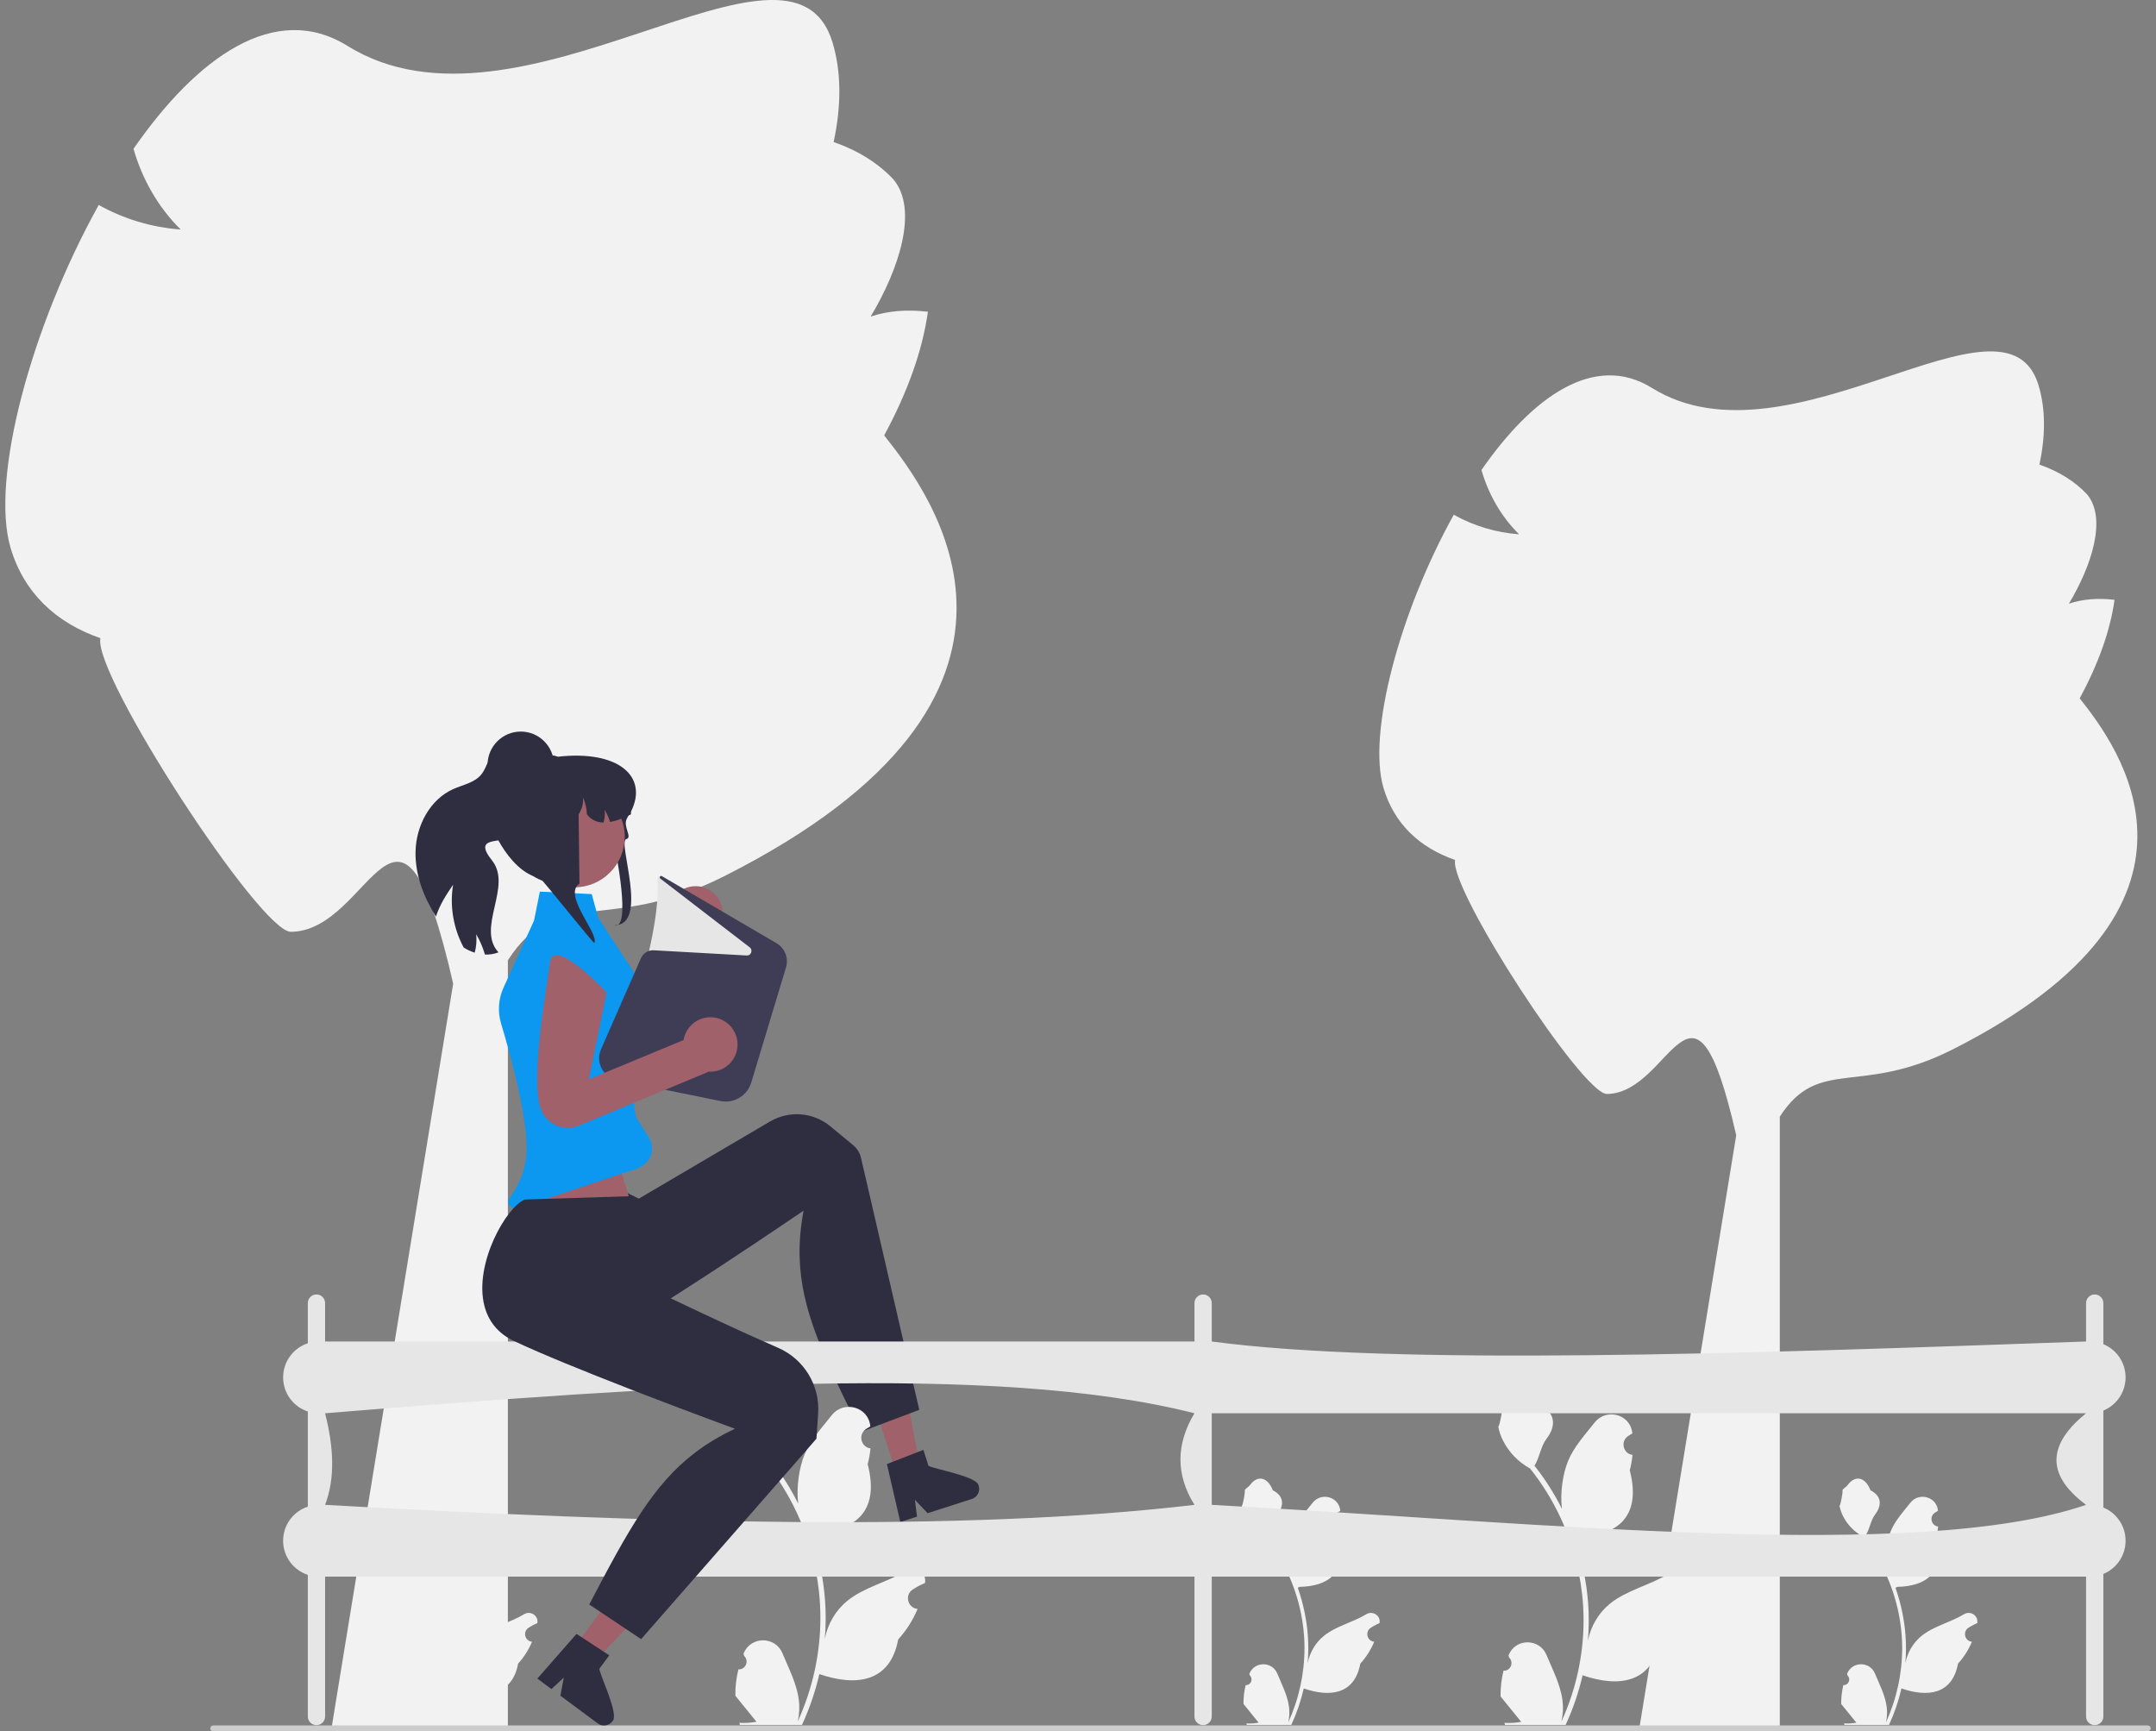 <svg fill="none" height="163" viewBox="0 0 203 163" width="203" xmlns="http://www.w3.org/2000/svg"><rect x="0" y="0" width="203" height="163" fill="#808080" stroke="none"/><clipPath id="a"><path d="m.5 0h202v163h-202z"/></clipPath><g clip-path="url(#a)"><path d="m84.407 138.757 2.216-.714-1.695-8.906-3.271 1.054z" fill="#a0616a"/><path d="m86.372 136.722-.002.001-2.323.904-.002.001-.538.21 1.198 5.177.064.278 1.575-.507-.037-.285-.162-1.295.982 1.032.213.225 4.174-1.343c.248-.08.444-.252.559-.468.127-.227.162-.506.074-.774-.089-.881-4.13-1.546-4.723-1.875l-.482-1.505z" fill="#2f2e41"/><path d="m80.34 107.822c.36.297.612.704.719 1.159l.476 2.036 5.019 21.715-5.494 2.069c-3.538-7.077-5.652-11.512-5.772-16.488-.034-1.379.087-2.801.372-4.332 0 0-3.577 2.44-7.828 5.232-.373.245-.752.494-1.137.743-3.526 2.301-7.328 4.715-9.863 6.129-1.542.86-3.018.854-4.342.328-3.779-1.491-6.354-7.18-5.854-8.943l5.709-8.515 7.063 3.528.738.368 12.353-7.265c1.802-1.06 4.074-.878 5.686.454z" fill="#2f2e41"/><g fill="#f2f2f2"><path d="m195.815 65.748c1.744-3.216 2.877-6.369 3.281-9.277-1.617-.189-3.047-.057-4.296.363 2.151-3.591 3.586-8.013 1.718-10.283-1.177-1.251-2.698-2.188-4.496-2.81.582-2.696.589-5.222-.074-7.443-3.074-10.34-23.422 8.289-36.407.226-5.444-3.379-11.305.878-16.051 7.725.651 2.277 1.854 4.393 3.542 6.054-2.151-.154-4.267-.788-6.151-1.841-5.079 9.133-8.148 20.565-6.611 25.734.997 3.353 3.386 5.607 6.737 6.767-.582 2.696 11.98 22.051 14.294 22.031 6.153-.053 8.067-14.059 12.175 3.889l-9.152 56.001h13.255v-57.753c3.689-5.707 7.498-1.89 16.279-6.332 26.931-13.623 15.45-28.638 11.957-33.051z"/><path d="m83.25 40.991c2.189-4.036 3.61-7.992 4.118-11.642-2.029-.238-3.824-.072-5.391.455 2.698-4.506 4.5-10.055 2.155-12.904-1.477-1.57-3.385-2.746-5.641-3.527.73-3.383.738-6.553-.093-9.34-3.858-12.975-29.392 10.402-45.687.284-6.831-4.24-14.185 1.102-20.141 9.694.817 2.857 2.326 5.512 4.444 7.597-2.699-.193-5.355-.988-7.719-2.31-6.373 11.46-10.225 25.807-8.296 32.293 1.252 4.208 4.249 7.036 8.454 8.492-.73 3.383 15.033 27.671 17.938 27.646 7.721-.067 10.122-17.643 15.278 4.88l-11.484 70.274h16.634v-72.473c4.628-7.161 9.409-2.371 20.427-7.945 33.795-17.095 19.388-35.938 15.005-41.475z"/><path d="m117.288 158.646c.481.03.746-.568.383-.917l-.036-.144c.004-.011.009-.023.014-.034.486-1.161 2.133-1.153 2.614.009.428 1.032.972 2.066 1.106 3.157.06.482.033.972-.073 1.445 1.001-2.193 1.529-4.588 1.529-6.996 0-.605-.033-1.21-.101-1.814-.056-.493-.132-.984-.231-1.47-.537-2.628-1.698-5.131-3.372-7.222-.805-.441-1.477-1.13-1.882-1.957-.146-.298-.26-.618-.314-.945.091.012.345-1.386.276-1.472.128-.194.356-.291.496-.48.693-.942 1.649-.778 2.148.503 1.065.539 1.076 1.432.422 2.292-.416.547-.473 1.287-.838 1.872.037.049.076.095.114.143.688.886 1.284 1.837 1.786 2.836-.142-1.111.068-2.449.425-3.311.406-.983 1.168-1.811 1.839-2.66.806-1.021 2.459-.575 2.601.718.001.013.003.025.004.038-.1.056-.197.116-.293.179-.544.361-.356 1.206.289 1.306l.015.002c-.036.36-.098.716-.188 1.067.861 3.336-.998 4.551-3.651 4.606-.059.03-.116.06-.175.089.269.758.484 1.536.643 2.325.143.697.242 1.401.298 2.109.069.892.063 1.789-.013 2.68l.005-.031c.191-.982.722-1.898 1.494-2.533 1.151-.947 2.775-1.296 4.016-2.057.597-.366 1.363.107 1.259.801l-.006.033c-.184.076-.365.163-.539.261-.099.056-.197.116-.292.179-.544.361-.356 1.206.288 1.306l.015.002c.01.001.019.003.03.004-.317.755-.759 1.454-1.311 2.058-.539 2.912-2.851 3.189-5.323 2.34h-.002c-.27 1.181-.665 2.333-1.173 3.432h-4.191c-.015-.046-.028-.095-.042-.141.388.024.778.001 1.16-.069-.311-.383-.622-.768-.933-1.15-.007-.008-.013-.015-.019-.023-.158-.196-.317-.39-.475-.585v-.001c-.01-.6.062-1.199.204-1.78z"/><path d="m141.564 157.291c.654.041 1.016-.774.521-1.248l-.049-.196c.006-.016.013-.032.019-.047.662-1.581 2.903-1.57 3.559.013.582 1.405 1.323 2.812 1.506 4.297.082.656.045 1.324-.1 1.967 1.364-2.985 2.081-6.245 2.081-9.524 0-.823-.045-1.647-.137-2.469-.075-.672-.18-1.34-.315-2.002-.73-3.578-2.31-6.985-4.59-9.831-1.096-.601-2.01-1.539-2.562-2.664-.199-.406-.354-.842-.428-1.287.125.016.471-1.887.377-2.004.173-.264.485-.396.674-.654.945-1.282 2.245-1.058 2.924.685 1.451.733 1.465 1.95.575 3.12-.566.745-.644 1.752-1.141 2.55.051.065.104.129.155.194.938 1.205 1.749 2.5 2.432 3.861-.193-1.512.092-3.334.578-4.508.554-1.338 1.591-2.465 2.505-3.622 1.097-1.389 3.347-.783 3.54.978.002.018.004.035.006.052-.136.076-.269.158-.399.244-.74.491-.484 1.641.393 1.777l.02.003c-.049.49-.133.975-.255 1.453 1.171 4.542-1.359 6.196-4.971 6.27-.08.041-.158.082-.238.121.367 1.033.659 2.092.876 3.166.194.949.329 1.908.405 2.871.094 1.215.085 2.436-.017 3.649l.006-.043c.26-1.336.984-2.584 2.035-3.449 1.566-1.288 3.778-1.763 5.467-2.799.813-.499 1.855.146 1.713 1.09-.002.015-.005.03-.007.046-.252.102-.497.221-.734.354-.136.077-.269.158-.399.244-.74.491-.484 1.642.393 1.777l.02.004c.015.002.027.004.041.006-.431 1.026-1.033 1.979-1.785 2.801-.733 3.964-3.88 4.341-7.247 3.186h-.002c-.368 1.607-.906 3.176-1.597 4.672h-5.705c-.02-.064-.039-.129-.057-.193.528.033 1.059.002 1.579-.094-.424-.52-.847-1.045-1.27-1.565-.01-.011-.019-.021-.027-.031-.214-.266-.431-.531-.646-.797v-.001c-.013-.817.084-1.632.278-2.423z"/><path d="m173.565 158.646c.48.03.746-.568.382-.917l-.036-.144c.005-.011.01-.023.014-.034.486-1.161 2.133-1.153 2.615.009.427 1.032.972 2.066 1.106 3.157.06.482.033.972-.074 1.445 1.002-2.193 1.529-4.588 1.529-6.996 0-.605-.033-1.21-.101-1.814-.055-.493-.132-.984-.231-1.47-.536-2.628-1.697-5.131-3.372-7.222-.805-.441-1.476-1.13-1.882-1.957-.146-.298-.26-.618-.314-.945.092.012.346-1.386.277-1.472.127-.194.356-.291.495-.48.694-.942 1.649-.778 2.148.503 1.066.539 1.076 1.432.422 2.292-.416.547-.473 1.287-.838 1.872.038.049.077.095.114.143.689.886 1.284 1.837 1.786 2.836-.142-1.111.068-2.449.425-3.311.407-.983 1.169-1.811 1.84-2.66.806-1.021 2.458-.575 2.6.718.002.013.003.025.004.038-.099.056-.197.116-.292.179-.544.361-.356 1.206.288 1.306l.015.002c-.036.36-.098.716-.188 1.067.861 3.336-.997 4.551-3.651 4.606-.059.03-.116.06-.174.089.268.758.483 1.536.642 2.325.143.697.242 1.401.298 2.109.069.892.063 1.789-.012 2.68l.004-.031c.191-.982.723-1.898 1.495-2.533 1.15-.947 2.775-1.296 4.016-2.057.597-.366 1.362.107 1.258.801l-.005.033c-.185.076-.365.163-.539.261-.1.056-.198.116-.293.179-.544.361-.356 1.206.289 1.306l.014.002c.011.001.02.003.03.004-.317.755-.758 1.454-1.311 2.058-.538 2.912-2.85 3.189-5.323 2.34h-.002c-.27 1.181-.665 2.333-1.173 3.432h-4.19c-.015-.046-.029-.095-.042-.141.387.024.778.001 1.159-.069-.311-.383-.622-.768-.932-1.15-.008-.008-.014-.015-.02-.023-.158-.196-.317-.39-.475-.585v-.001c-.01-.6.062-1.199.205-1.78z"/><path d="m69.526 157.166c.67.042 1.04-.792.533-1.278l-.05-.2c.007-.016.013-.033.02-.049.677-1.618 2.973-1.607 3.645.014.596 1.439 1.355 2.88 1.542 4.401.084.671.046 1.355-.103 2.014 1.397-3.057 2.132-6.396 2.132-9.753 0-.844-.046-1.687-.14-2.529-.077-.688-.184-1.372-.323-2.05-.748-3.664-2.366-7.153-4.701-10.068-1.122-.615-2.058-1.576-2.624-2.728-.203-.416-.362-.863-.438-1.318.128.017.482-1.933.385-2.052.178-.271.497-.406.691-.67.967-1.313 2.299-1.084 2.994.701 1.486.752 1.5 1.998.589 3.196-.58.763-.66 1.794-1.169 2.611.052.067.107.132.159.199.96 1.234 1.79 2.56 2.49 3.953-.198-1.548.094-3.414.592-4.616.567-1.37 1.629-2.524 2.565-3.709 1.124-1.423 3.428-.802 3.626 1.002.002.017.004.035.006.052-.139.079-.275.162-.408.25-.758.503-.496 1.681.402 1.82l.02.004c-.05.501-.136.998-.262 1.487 1.2 4.651-1.391 6.345-5.091 6.422-.082.042-.161.083-.243.123.375 1.058.674 2.143.896 3.242.199.972.337 1.954.415 2.94.096 1.245.088 2.495-.017 3.738l.006-.044c.266-1.369 1.007-2.647 2.084-3.532 1.603-1.32 3.869-1.806 5.598-2.867.833-.511 1.9.149 1.754 1.117-.002.015-.005.031-.007.046-.258.105-.509.227-.752.363-.139.079-.275.162-.408.25-.758.503-.496 1.681.402 1.82l.02.003c.015.002.027.004.042.007-.442 1.051-1.058 2.027-1.828 2.868-.75 4.06-3.974 4.446-7.421 3.263h-.002c-.377 1.645-.928 3.253-1.635 4.785h-5.842c-.021-.065-.04-.133-.059-.198.54.034 1.085.003 1.617-.096-.433-.533-.867-1.07-1.3-1.603-.01-.011-.019-.021-.027-.032-.22-.273-.442-.543-.662-.816h-0c-.014-.838.086-1.673.285-2.483z"/><path d="m37.99 158.646c.48.03.746-.568.383-.917l-.036-.144c.005-.011.009-.023.014-.034.486-1.161 2.132-1.153 2.614.009.428 1.032.972 2.066 1.106 3.157.06.482.033.972-.073 1.445 1.002-2.193 1.529-4.588 1.529-6.996 0-.605-.033-1.21-.101-1.814-.056-.493-.132-.984-.231-1.47-.536-2.628-1.697-5.131-3.372-7.222-.805-.441-1.476-1.13-1.882-1.957-.146-.298-.26-.618-.314-.945.092.012.345-1.386.276-1.472.128-.194.356-.291.496-.48.694-.942 1.649-.778 2.148.503 1.066.539 1.076 1.432.422 2.292-.416.547-.473 1.287-.838 1.872.037.049.077.095.114.143.689.886 1.284 1.837 1.786 2.836-.142-1.111.068-2.449.425-3.311.406-.983 1.169-1.811 1.839-2.66.806-1.021 2.459-.575 2.601.718.001.013.003.025.004.038-.1.056-.197.116-.293.179-.544.361-.356 1.206.289 1.306l.015.002c-.036.36-.098.716-.188 1.067.861 3.336-.998 4.551-3.651 4.606-.059.03-.116.06-.174.089.269.758.484 1.536.643 2.325.143.697.242 1.401.297 2.109.069.892.063 1.789-.012 2.68l.004-.031c.191-.982.722-1.898 1.494-2.533 1.15-.947 2.775-1.296 4.016-2.057.597-.366 1.363.107 1.258.801l-.005.033c-.185.076-.365.163-.539.261-.1.056-.197.116-.293.179-.544.361-.356 1.206.289 1.306l.015.002c.011.001.02.003.03.004-.317.755-.758 1.454-1.311 2.058-.538 2.912-2.85 3.189-5.323 2.34h-.002c-.27 1.181-.665 2.333-1.173 3.432h-4.191c-.015-.046-.029-.095-.042-.141.388.024.778.001 1.16-.069-.311-.383-.622-.768-.933-1.15-.007-.008-.013-.015-.019-.023-.158-.196-.317-.39-.475-.585l-0-.001c-.01-.6.062-1.199.204-1.78z"/></g><path d="m55.083 89.281s-7.419-.349-5.784 1.717c1.063 1.345 6.021 8.917 8.834 10.433 1.401.755 3.145.145 3.777-1.317l5.242-12.139-3.439-1.25-4.161 9.605z" fill="#a0616a"/><path d="m65.498 88.556c1.413 0 2.558-1.148 2.558-2.563s-1.145-2.563-2.558-2.563c-1.413 0-2.558 1.148-2.558 2.563s1.145 2.563 2.558 2.563z" fill="#a0616a"/><path d="m68.445 100.129-9.954-1.0.04-.135c2.006-6.711 3.645-12.566 3.371-16.236-.008-.104.043-.203.133-.259.091-.056.204-.056.295-.001l10.524 6.383-.791 3.587z" fill="#e6e6e6"/><path d="m57.341 106.547 2.292 7.493-10.432 1.13 3.721-9.555z" fill="#a0616a"/><path d="m59.895 100.75c-.249 1.78-.307 3.463.005 4.4.083.249 1.324 2.07 1.395 2.33.64 2.326-2.093 2.796-2.093 2.796l-10.486 3.489c-.604.201-1.112-.5-.726-1.007.86-1.13 1.646-2.763 1.59-4.926-.087-3.371-1.576-8.731-2.398-11.457-.339-1.122-.257-2.327.228-3.393l1.171-2.575 1.702-3.74.549-2.724 4.883.233.602 2.216 4.544 6.951c.184.282.305.597.358.92.072.406.037.83-.105 1.228-.472 1.326-.954 3.346-1.219 5.257z" fill="#0c97f0"/><path d="m46.325 81.007c1.951 2.438-1.509 6.362.612 8.653-.407.163-.842.226-1.279.205-.021-.074-.044-.149-.068-.221-.188-.587-.44-1.153-.753-1.685.06.578.014 1.17-.14 1.731-.328-.1-.644-.245-.937-.422-.037-.021-.07-.042-.107-.068-.958-1.792-1.328-3.901-.991-5.905-.646.934-1.27 1.915-1.614 2.994-1.165-1.846-1.974-3.95-1.923-6.122.051-2.417 1.349-4.896 3.553-5.88.909-.406 1.988-.587 2.623-1.356.342-.41.505-.937.751-1.412s.63-.937 1.16-1.014c.316-.044.653.131.828.382-.858.942-.809 2.47-.53 3.754.298 1.38 1.198 3.09.279 4.16-.565.659-3.332-.126-1.465 2.204z" fill="#2f2e41"/><path d="m57.679 78.927c-.126-.442.742 2.259.323 2.308-1.908.219-4.527 1.361-5.856 1.894-.06-.007-.12-.014-.178-.023-.143-.016-.282-.038-.419-.064-3.095-.587-4.285-5.35-4.285-5.394 0-.214.513-6.096 1.321-6.183.209-.023.422-.035.639-.035h2.005c.426-.09.848-.153 1.258-.183h.004c5.779-.66 8.569 1.884 6.921 5.157-.002.003-.005.007-.007.01-.086.129-.162.251-.229.367-.065.11-.12.214-.167.313-.368.766.578 1.73-.049 1.91-.834.239 2.193 8.104-1.108 8.104 1.606.458.174-6.964-.174-8.183z" fill="#2f2e41"/><path d="m54.076 83.541c2.622 0 4.747-2.13 4.747-4.757 0-2.627-2.125-4.757-4.747-4.757-2.622 0-4.747 2.13-4.747 4.757 0 2.627 2.125 4.757 4.747 4.757z" fill="#a0616a"/><path d="m59.413 76.663c-.079.042-.156.079-.235.119-.084.04-.168.079-.249.117-.53.24-1.028.41-1.484.487-.128-.401-.3-.788-.514-1.151.042.403.007.816-.102 1.207-.635-.012-1.167-.252-1.57-.778-.021-.543-.142-1.084-.36-1.585.042.555-.112 1.121-.419 1.585l.081 6.523c-1.628 1.084 1.888 4.738 1.395 5.593-.142-.016-4.976-6.085-5.114-6.11-3.095-.587-5.06-5.695-4.809-5.984 0-.851.198-1.652.551-2.37.458-.932 1.177-1.715 2.067-2.253.523-.254 1.077-.461 1.651-.62.014-.005.026-.007.04-.012.174-.047.353-.091.53-.126.365-.077.735-.135 1.112-.17.028-.002.053-.002.079-.002.153 0 .298.042.423.117h.005c.091.056.172.126.235.212.109.14.172.312.172.503h1.76c.065 0 .13 0 .195.005 2.453.098 4.423 2.03 4.551 4.446.005.084.007.165.007.249z" fill="#2f2e41"/><path d="m52.161 72.009c0 1.731-1.4 3.134-3.127 3.134-1.727 0-3.127-1.403-3.127-3.134s1.4-3.134 3.127-3.134c1.727 0 3.127 1.403 3.127 3.134z" fill="#2f2e41"/><path d="m198.043 141.93v-9.128c1.228-.505 2.093-1.714 2.093-3.126s-.865-2.621-2.093-3.126v-3.865c0-.451-.365-.816-.814-.816-.45 0-.814.365-.814.816v3.612c-32.734 1.17-65.2 2.282-82.321 0v-3.612c0-.451-.365-.816-.814-.816-.45 0-.814.365-.814.816v3.612h-81.856v-3.612c0-.451-.364-.816-.814-.816s-.814.365-.814.816v3.78c-1.349.441-2.325 1.711-2.325 3.211s.976 2.769 2.325 3.211v8.958c-1.349.442-2.325 1.711-2.325 3.211s.976 2.77 2.325 3.211v13.335c0 .45.364.815.814.815s.814-.365.814-.815v-13.167h81.856v13.167c0 .45.364.815.814.815.449 0 .814-.365.814-.815v-13.167h82.321v13.167c0 .45.364.815.814.815.449 0 .814-.365.814-.815v-13.42c1.228-.505 2.093-1.714 2.093-3.126s-.865-2.621-2.093-3.126zm-167.434-8.875c31.847-2.593 63.007-4.797 81.856 0-1.741 2.9-1.774 5.775 0 8.622-21.723 2.57-50.794 1.745-81.856 0 .977-2.558.797-5.49 0-8.622zm83.484 8.622v-8.622h82.321c-3.446 2.797-3.971 5.66 0 8.622-15.931 5.454-51.393 1.653-82.321 0z" fill="#e6e6e6"/><path d="m68.328 103.708c-.169 0-.34-.017-.511-.052l-9.738-1.983c-.62-.126-1.143-.521-1.434-1.084-.291-.563-.312-1.219-.057-1.799l3.766-8.584c.206-.471.69-.771 1.202-.739l8.746.489c.237.01.372-.136.425-.279.053-.144.044-.347-.141-.49l-8.414-6.472c-.058-.045-.07-.125-.029-.185.041-.06.119-.078.182-.041l10.784 6.309c.794.465 1.163 1.405.896 2.287l-3.267 10.824c-.329 1.09-1.316 1.8-2.409 1.8zm-6.121-21.019.001.001z" fill="#3f3d56"/><path d="m57.12 93.439s-5.09-5.42-5.349-2.796c-.169 1.707-1.859 10.604-.89 13.654.483 1.518 2.16 2.296 3.629 1.684l12.19-5.072-1.604-3.295-9.655 4.003z" fill="#a0616a"/><path d="m66.886 100.896c1.413 0 2.558-1.147 2.558-2.563s-1.145-2.563-2.558-2.563c-1.413 0-2.558 1.148-2.558 2.563s1.145 2.563 2.558 2.563z" fill="#a0616a"/><path d="m19.795 162.723c0 .153.123.277.277.277h182.151c.153 0 .277-.124.277-.277 0-.154-.124-.278-.277-.278h-182.151c-.153 0-.277.124-.277.278z" fill="#ccc"/><path d="m54.062 155.095 1.871 1.388 6.233-6.571-2.761-2.049z" fill="#a0616a"/><path d="m56.43 157.114.939-1.271-.514-.335-2.09-1.367-.484-.315-3.499 3.994-.188.214 1.328.986.21-.195.954-.887-.263 1.4-.058.307 3.522 2.614c.21.156.463.215.704.184.26-.031.506-.165.673-.392.663-.585-1.155-4.262-1.234-4.937z" fill="#2f2e41"/><path d="m76.875 135.445-.472.543-1.372 1.575-14.667 16.758-4.883-3.263c3.67-7.009 6.03-11.318 9.992-14.32 1.098-.832 2.321-1.563 3.728-2.225 0 0-4.065-1.487-8.809-3.316-.416-.161-.84-.324-1.265-.492-3.923-1.526-8.097-3.211-10.723-4.449-1.597-.752-2.453-1.957-2.8-3.341-.998-3.946 2.109-9.361 3.83-9.984l10.232-.324 1.263 7.807.133.816s3.749 1.815 7.683 3.63c.591.271 1.184.543 1.77.809.93.42 1.837.825 2.679 1.191.019.008.038.017.058.025 2.439 1.056 3.958 3.529 3.781 6.186z" fill="#2f2e41"/></g></svg>